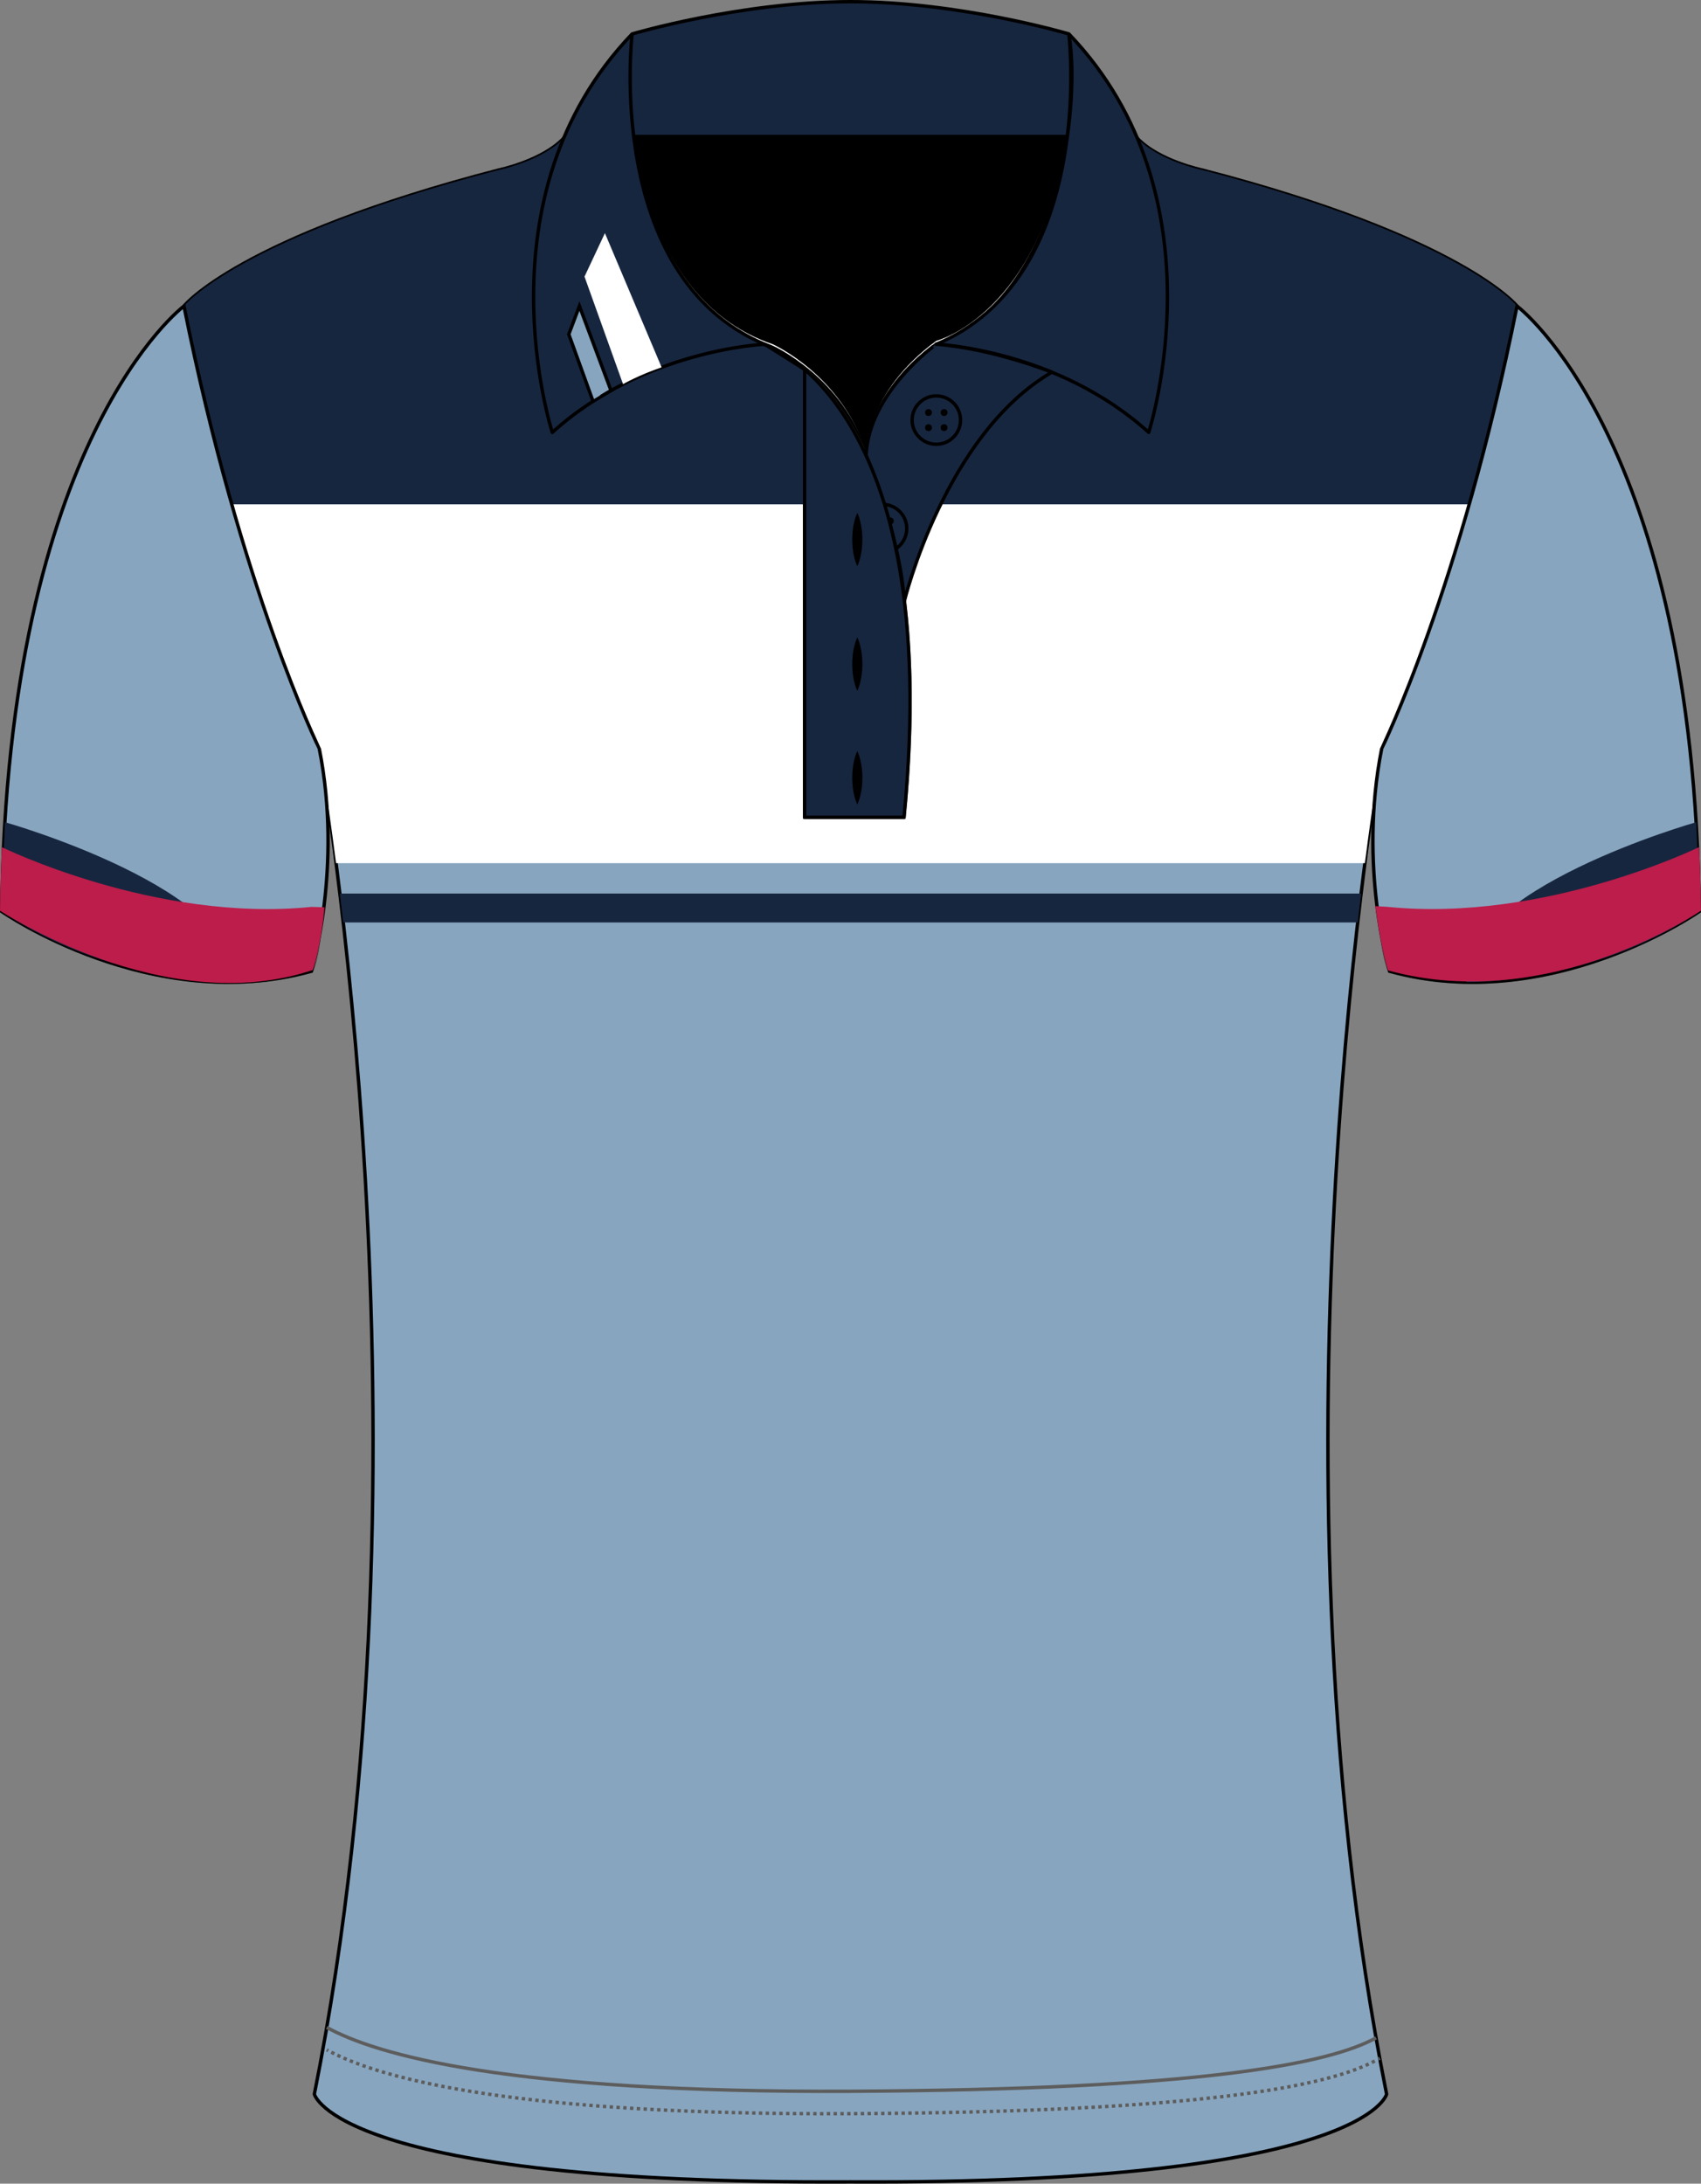 <?xml version="1.0" encoding="utf-8"?>
<!-- Generator: Adobe Illustrator 19.1.0, SVG Export Plug-In . SVG Version: 6.00 Build 0)  -->
<svg version="1.1" id="Layer_1" xmlns="http://www.w3.org/2000/svg" xmlns:xlink="http://www.w3.org/1999/xlink" x="0px" y="0px"
	 viewBox="0 0 501.01 643" style="enable-background:new 0 0 501.01 643;" xml:space="preserve">
<rect x="0" y="0" width="501.01" height="643" fill="#808080" stroke="none"/>
<style type="text/css">
	<![CDATA[
	@font-face{font-family:'codaheavy';src:url('/fonts/coda-heavy-webfont.woff') format('woff')}
	text{font-family:Impact,codaheavy,sans-serif}
	.Colour1.fill{fill:#87A5BF;stroke:#000000;stroke-miterlimit:10;}
	.Colour2.fill{fill:#17263F;}
	.Colour3.fill{fill:#FFFFFF;}
	.ArmTrim.fill{fill:#BC1D4A;}
	.Collar.fill{fill:#17263F;}
	.st0{fill:none;stroke:#5D5D5D;stroke-miterlimit:10;}
	.st1{fill:none;stroke:#5D5D5D;stroke-miterlimit:10;stroke-dasharray:1,1;}
	.st2{fill:#FFFFFF;stroke:#000000;stroke-miterlimit:10;}
	.st3{fill:none;stroke:#000000;stroke-linecap:round;stroke-linejoin:round;}
	.st4{fill:none;stroke:#000000;stroke-miterlimit:10;}
	.st5{fill:#5D5D5D;}
	.st6{fill:none;stroke:#5D5D5D;stroke-miterlimit:10;stroke-dasharray:1;}
	]]>
</style>
<path class="Colour1 fill" d="M250.5,642.48c-151.65,0.75-157.91-25.84-157.91-25.84c38.04-190.74,1.45-396.2,1.45-396.2
	C67.46,165.77,54.18,90.13,54.18,90.13S70.32,69.9,146.9,50.06c0,0,12.76-2.62,19.14-9.36h168.92c6.38,6.74,19.14,9.36,19.14,9.36
	c76.58,19.85,92.72,40.07,92.72,40.07s-13.28,75.65-39.86,130.32c0,0-36.59,205.46,1.45,396.2
	C408.41,616.65,402.15,643.23,250.5,642.48"/>
<path class="Colour2 fill" d="M446.82,90.13c0,0-16.14-20.22-92.72-40.07c0,0-12.76-2.62-19.14-9.36H166.04
	c-6.38,6.74-19.14,9.36-19.14,9.36C70.32,69.9,54.18,90.13,54.18,90.13s4.55,25.93,13.66,58.39h365.32
	C442.27,116.05,446.82,90.13,446.82,90.13z"/>
<path class="st0" d="M96.25,597c14.67,8.05,53.26,19.29,154.26,18.79c103.23-0.51,140.87-8.07,154.79-15.72"/>
<g>
	<g>
		<path class="st0" d="M96.25,603.6c0.14,0.08,0.29,0.16,0.44,0.24"/>
		<path class="st1" d="M97.57,604.3c15.61,7.99,54.83,18.57,152.94,18.09c103.77-0.51,141.26-8.15,155.01-15.84"/>
		<path class="st0" d="M405.95,606.3c0.15-0.08,0.29-0.17,0.43-0.25"/>
	</g>
</g>
<path class="Colour3 fill" d="M67.84,148.52c6.45,22.99,15.18,49.26,26.2,71.93c0,0,2.19,12.33,4.94,33.71h303.03
	c2.75-21.38,4.94-33.71,4.94-33.71c11.02-22.67,19.75-48.94,26.2-71.93H67.84z"/>
<path class="Colour2 fill" d="M100.11,263.12c0.33,2.72,0.66,5.57,1,8.51H399.9c0.34-2.95,0.67-5.79,1-8.51H100.11z"/>
<path class="st2" d="M186.71,40.69c0,0,3.29,48.94,40.84,61.65c0,0,20.38,9.05,27.53,31.78c0,0,0.04-17.63,20.7-32.76
	c0,0,30.65-7.7,38.52-60.67H186.71z"/>
<g>
	<path class="st0" d="M407.13,267.38c-0.89,12.24,2.16,18.6,2.16,18.6c47.3,13.11,91.22-17.6,91.22-17.6
		c-0.07-6.45-0.25-12.69-0.52-18.72c0,0-45.27,22.28-91.25,17.6L407.13,267.38z"/>
	<path class="st0" d="M93.94,267.38c0.89,12.24-2.16,18.6-2.16,18.6c-47.3,13.11-91.22-17.6-91.22-17.6
		c0.07-6.45,0.25-12.69,0.52-18.72c0,0,45.27,22.28,91.25,17.6L93.94,267.38z"/>
</g>
<path class="st0" d="M236.99,109.16v131.51h29.28c8.29-84.73-14.39-118.85-29.25-131.87L236.99,109.16z"/>
<path class="Colour1 fill" d="M446.82,90.13c0,0,52.18,38.95,53.68,178.25c0,0-43.92,30.71-91.22,17.6c0,0-9.27-30.58-2.32-65.53
	C406.96,220.44,430.18,173.26,446.82,90.13z"/>
<path class="Colour1 fill" d="M54.18,90.13c0,0-52.18,38.95-53.68,178.25c0,0,43.92,30.71,91.22,17.6c0,0,9.27-30.58,2.32-65.53
	C94.04,220.44,70.82,173.26,54.18,90.13z"/>
<path class="Collar fill" d="M186.19,9.99c0,0-8.51,71.4,39.04,91.37c0,0-35.54,1.5-62.56,25.96C162.66,127.32,140.14,57.92,186.19,9.99z
	 M250.5,0.5c-32.28,0-64.31,9.49-64.31,9.49s-1.23,13.91,0.52,30.71H314.3c0,0,2.82-17.17,0.52-30.71
	C314.82,9.99,282.79,0.5,250.5,0.5 M314.82,9.99c0,0,8.51,71.4-39.04,91.37c0,0,35.54,1.5,62.56,25.96
	C338.34,127.32,360.86,57.92,314.82,9.99z"/>
<path class="st3" d="M314.82,9.99c0,0,1.63,13.64-0.52,30.67 M314.82,9.99c0,0-32.03-9.49-64.31-9.49s-64.31,9.49-64.31,9.49
	 M314.3,40.65c0.14-0.84,2.75-17.48,0.52-30.67 M314.3,40.65c-2.76,21.93-11.76,49.46-38.52,60.71c0,0,35.54,1.5,62.56,25.96
	c0,0,22.52-69.4-23.52-117.34 M186.19,9.99c-46.05,47.93-23.52,117.34-23.52,117.34c27.03-24.47,62.56-25.96,62.56-25.96
	C177.68,81.39,186.19,9.99,186.19,9.99"/>
<path class="Collar fill" d="M275.78,101.36c0,0-19.87,14.1-20.7,32.76c0,0,9.77,22.26,11.29,42.87c0,0,11.9-49.05,43.44-67.39
	C309.81,109.6,292.61,102.67,275.78,101.36z"/>
<path class="st3" d="M255.08,134.12c0,0,9.77,22.26,11.29,42.87c0,0,11.9-49.05,43.44-67.39c0,0-17.21-6.93-34.04-8.24
	C275.78,101.36,255.91,115.46,255.08,134.12z"/>
<g>
	<ellipse class="st4" cx="275.78" cy="123.7" rx="7.13" ry="7.12"/>
	<g>
		<circle cx="273.48" cy="121.48" r="1.01"/>
		<circle cx="278.07" cy="121.48" r="1.01"/>
		<circle cx="273.48" cy="125.93" r="1.01"/>
		<circle cx="278.07" cy="125.93" r="1.01"/>
	</g>
</g>
<g>
	<ellipse class="st4" cx="259.94" cy="155.63" rx="7.13" ry="7.12"/>
	<g>
		<circle class="st5" cx="257.65" cy="153.41" r="1.01"/>
		<circle cx="262.24" cy="153.41" r="1.01"/>
		<circle class="st5" cx="257.65" cy="157.86" r="1.01"/>
		<circle class="st5" cx="262.24" cy="157.86" r="1.01"/>
	</g>
</g>
<path class="Collar fill" d="M225.23,101.36c0,0,53.05,16.48,41.04,139.31h-29.28V108.79"/>
<path class="st3" d="M225.23,101.36l11.76,7.43v131.88h29.28C278.28,117.84,225.23,101.36,225.23,101.36z"/>
<path d="M252.51,151c0,0,0.5,0.98,0.86,2.46c0.4,1.47,0.64,3.44,0.64,5.41c0,1.97-0.24,3.93-0.64,5.41
	c-0.36,1.47-0.86,2.46-0.86,2.46s-0.51-0.98-0.86-2.46c-0.4-1.47-0.64-3.44-0.64-5.41c0-1.97,0.24-3.93,0.64-5.41
	C252.01,151.98,252.51,151,252.51,151z"/>
<path d="M252.51,187.69c0,0,0.5,0.98,0.86,2.46c0.4,1.47,0.64,3.44,0.64,5.41c0,1.97-0.24,3.93-0.64,5.41
	c-0.36,1.47-0.86,2.46-0.86,2.46s-0.51-0.98-0.86-2.46c-0.4-1.47-0.64-3.44-0.64-5.41c0-1.97,0.24-3.93,0.64-5.41
	C252.01,188.68,252.51,187.69,252.51,187.69z"/>
<path d="M252.51,221.15c0,0,0.5,0.98,0.86,2.46c0.4,1.47,0.64,3.44,0.64,5.41c0,1.97-0.24,3.93-0.64,5.41
	c-0.36,1.47-0.86,2.46-0.86,2.46s-0.51-0.98-0.86-2.46c-0.4-1.47-0.64-3.44-0.64-5.41c0-1.97,0.24-3.93,0.64-5.41
	C252.01,222.13,252.51,221.15,252.51,221.15z"/>
<g>
	<path class="st6" d="M0.86,253.77c0,0,32.62,21.54,93.18,18.54"/>
	<path class="st6" d="M500.22,253.77c0,0-32.62,21.54-93.18,18.54"/>
</g>
<path class="Colour2 fill" d="M499.57,242.11c0,0-70.02,19.81-67.65,47.1c0,0,36.93,0.69,68.58-20.84
	C500.5,268.38,499.86,246.41,499.57,242.11z"/>
<path class="Colour2 fill" d="M1.49,242.11c0,0,70.02,19.81,67.65,47.1c0,0-36.93,0.69-68.58-20.84C0.56,268.38,1.21,246.41,1.49,242.11z
	"/>
<path class="Colour3 fill" d="M194.87,108.16l-16.7-39.51l-6.01,12.8l11.35,31.66C183.51,113.11,188.22,110.41,194.87,108.16z"/>
<path class="Colour1 fill" d="M179.96,115l-9.3-24.88l-3.13,8.31l7.14,19.73C174.68,118.16,178.88,115.59,179.96,115z"/>
<path class="st7" d="M186.71,39.69c0,0,3.29,48.94,40.84,61.65c0,0,20.38,9.05,27.53,31.78c0,0,0.04-17.63,20.7-32.76
	c0,0,30.65-7.7,38.52-60.67H186.71z"/>
<path class="ArmTrim fill" d="M405.09,266.82c1.83,13.67,3.75,18.93,3.75,18.93c47.57,13.11,92.16-17.6,92.16-17.6
	c-0.07-6.45-0.25-12.69-0.53-18.72c0,0-45.53,22.28-91.78,17.6L405.09,266.82z"/>
<path class="ArmTrim fill" d="M95.59,267.16c-1.13,12.25-3.46,18.46-3.46,18.46C48.48,300.3,0,268.16,0,268.16
	c0.07-6.45,0.25-12.69,0.52-18.72c0,0,45.27,22.28,91.25,17.6L95.59,267.16z"/>
<g id="FBodyLogos"></g>
</svg>
